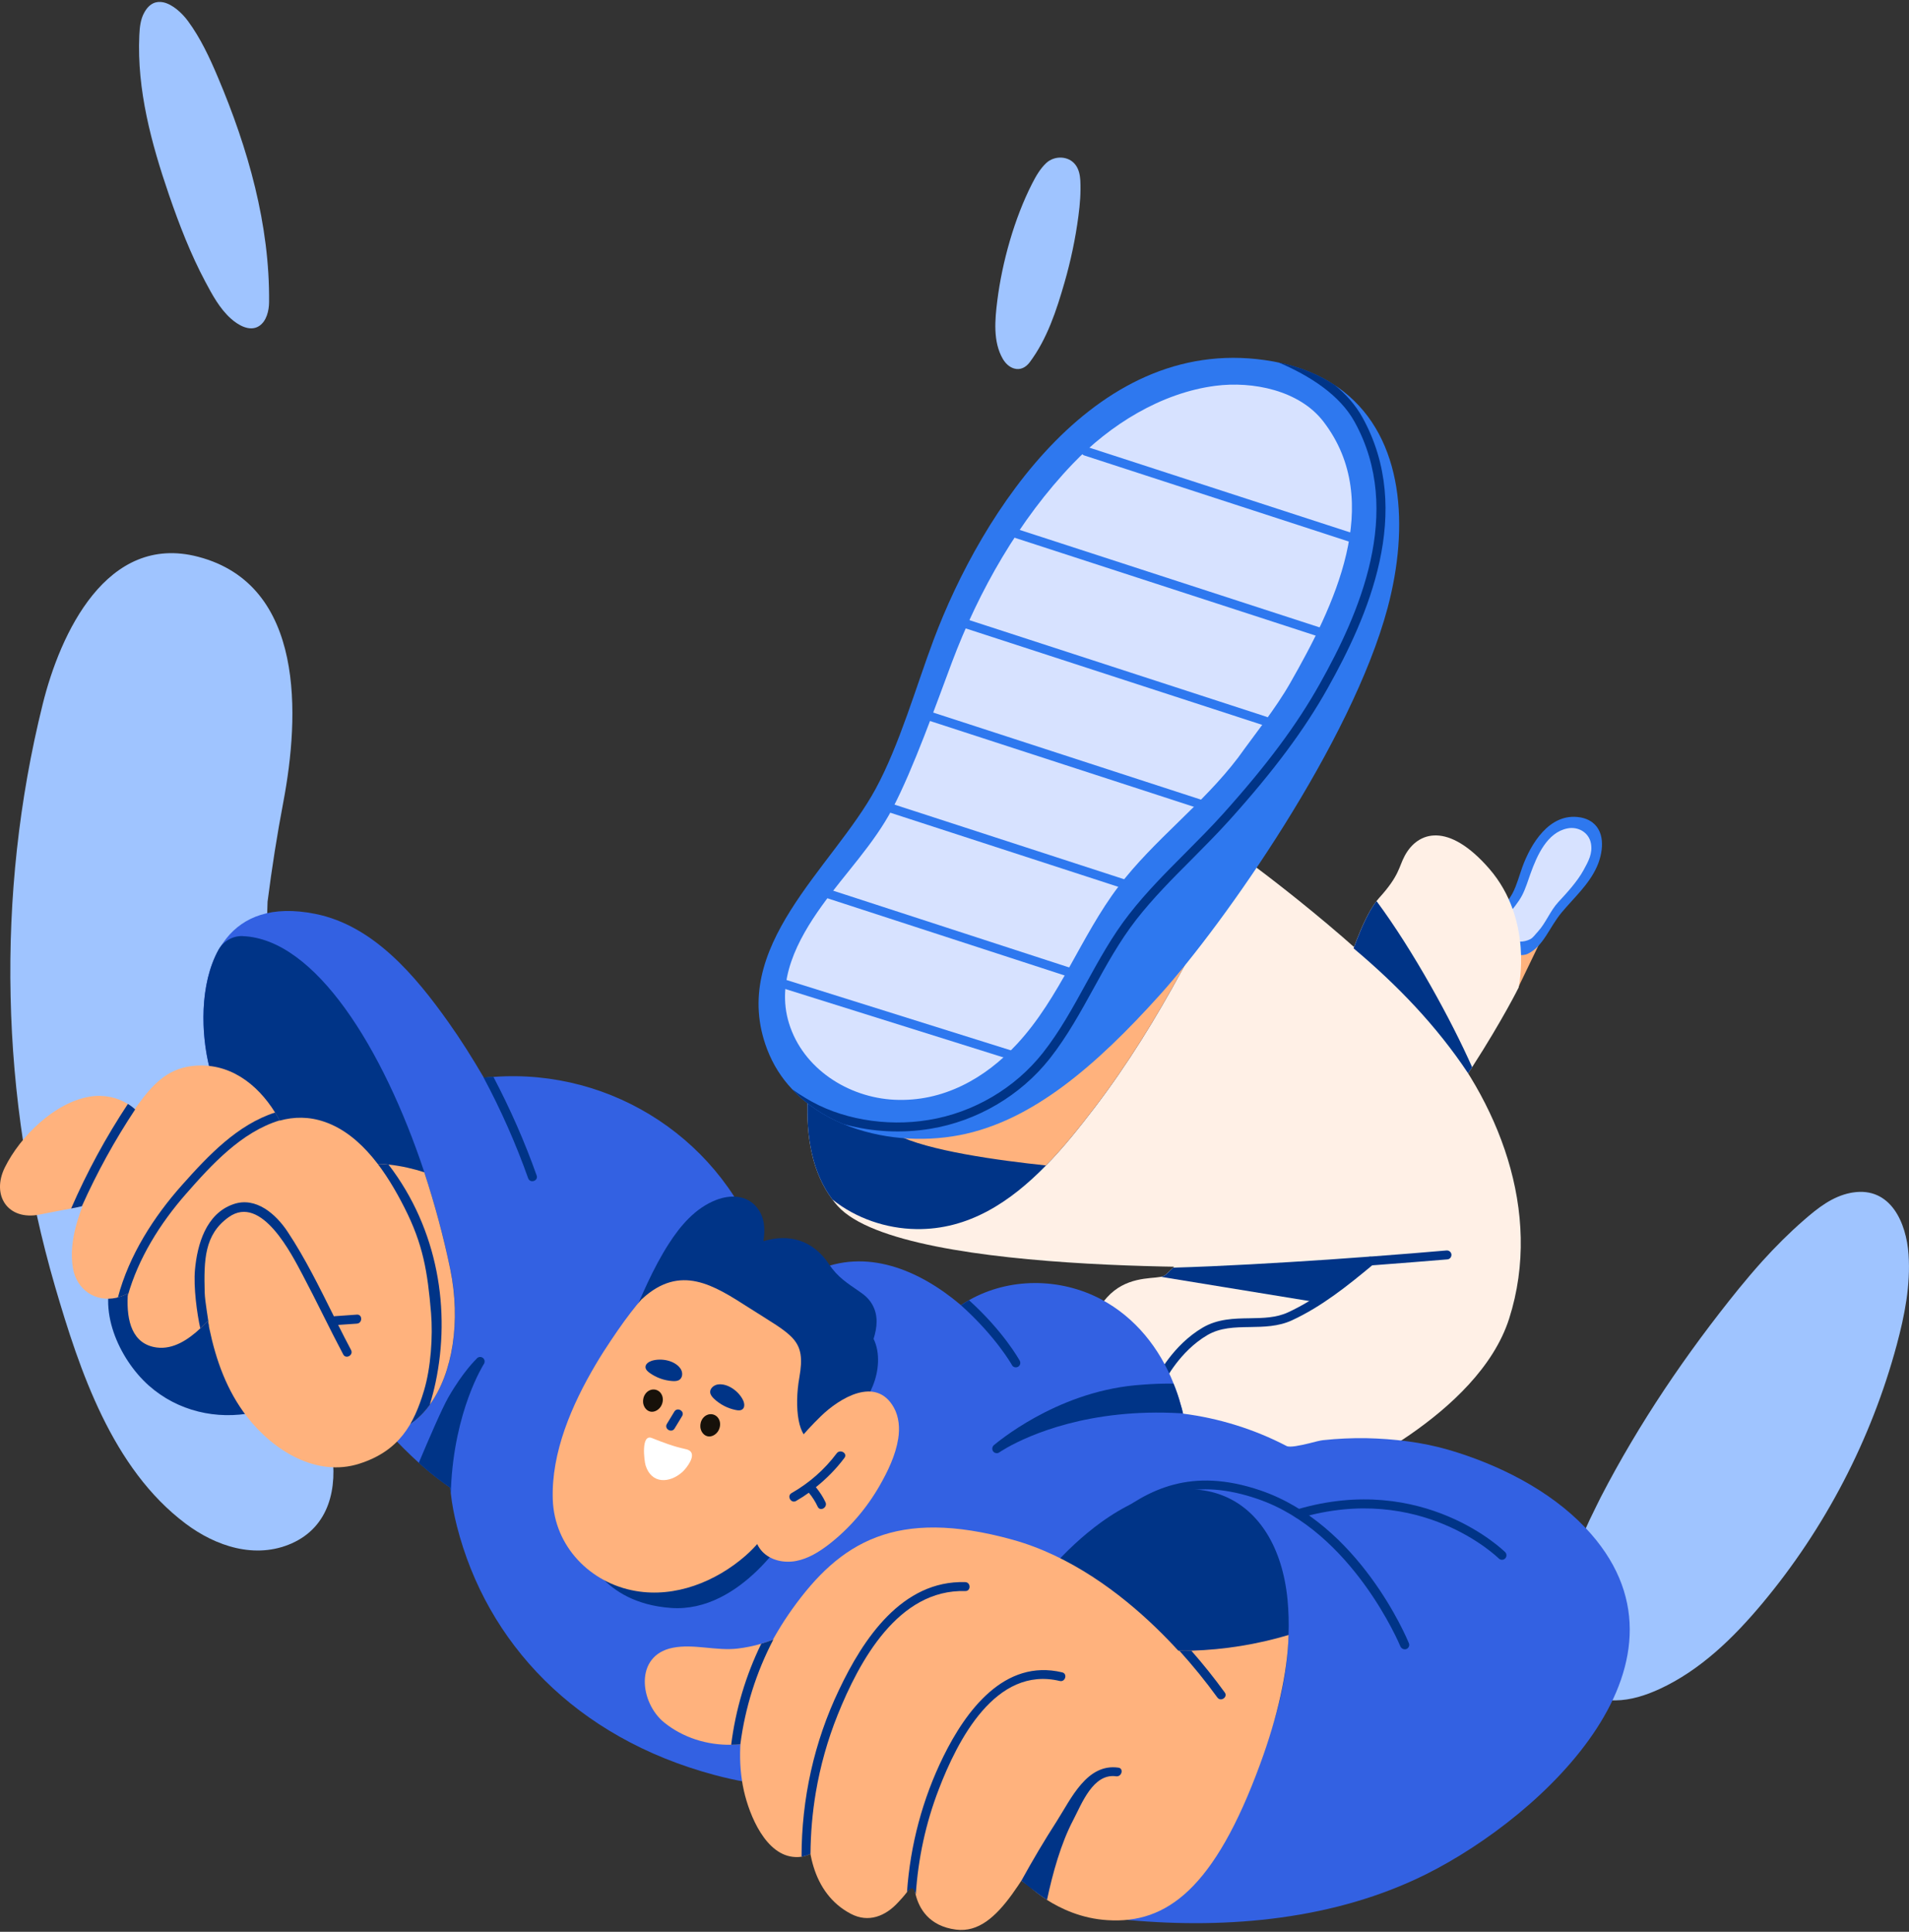 <?xml version="1.0" encoding="utf-8"?>
<!-- Generator: Adobe Illustrator 26.3.1, SVG Export Plug-In . SVG Version: 6.00 Build 0)  -->
<svg version="1.1" id="Layer_2" xmlns="http://www.w3.org/2000/svg" xmlns:xlink="http://www.w3.org/1999/xlink" x="0px" y="0px"
	 viewBox="0 0 252 255" style="enable-background:new 0 0 252 255;" xml:space="preserve">
<rect x="0" y="0" width="252" height="255" fill="#333333" stroke="none"/>
<style type="text/css">
	.st0{fill:#9FC4FF;}
	.st1{fill:#FFB27D;}
	.st2{fill:#2E78EF;}
	.st3{fill:#D7E2FF;}
	.st4{fill:#FFF0E6;}
	.st5{fill:#003487;}
	.st6{fill:#3361E2;}
	.st7{fill:#17110A;}
	.st8{fill:#FFFFFF;}
</style>
<g>
	<g>
		<g>
			<path class="st0" d="M210.72,198.82c-2.38,4.75-4.4,9.76-5.01,15.04c-0.35,3.01-0.09,6.39,2.04,8.54
				c1.42,1.43,3.5,2.08,5.51,2.05c2.01-0.02,3.98-0.66,5.81-1.5c5.38-2.48,9.74-6.73,13.54-11.27c8.3-9.92,14.41-21.66,17.77-34.15
				c1.05-3.9,1.84-7.92,1.56-11.95c-0.29-4.19-2.37-8.95-7.36-8.17c-0.1,0.02-0.19,0.03-0.29,0.05c-2.43,0.48-4.36,2.02-6.18,3.61
				c-1.93,1.68-3.74,3.49-5.46,5.39c-1.07,1.19-2.11,2.41-3.12,3.65c-6.95,8.58-13.16,17.74-18.22,27.52
				C211.12,198.03,210.92,198.43,210.72,198.82z"/>
		</g>
	</g>
	<g>
		<g>
			<path class="st0" d="M26.14,73.49c14.21,3.7,13.39,21.1,11.27,32.33c-0.84,4.41-1.53,8.81-2.09,13.21
				c-0.36,10.22-0.43,20.37,0.55,30.64c0.69,7.26,1.75,14.49,3.17,21.64c1.34,6.72,3.64,13.34,4.73,20.1
				c0.82,4.97-0.28,10.09-5.25,12.31c-4.8,2.14-10.05,0.39-14.03-2.61c-9.68-7.28-13.96-20.13-17.22-31.28
				c-3.62-12.44-5.6-25.37-5.87-38.32c-0.29-12.94,1.11-25.96,4.23-38.53C7.94,83.62,14.09,70.34,26.14,73.49z"/>
		</g>
	</g>
	<g>
		<g>
			<g>
				<g>
					<polygon class="st1" points="204.66,121.54 200.29,130.6 194.88,124.45 199.49,118.69 					"/>
				</g>
			</g>
			<g>
				<g>
					<g>
						<path class="st2" d="M197.23,123.96c0.14,0.35,0.34,0.66,0.59,0.92c0.33,0.35,0.74,0.61,1.2,0.79
							c0.84,0.34,1.89,0.6,2.68,0.22c2.06-1,2.83-3.5,4.43-5.42c1.63-1.96,3.59-3.68,4.65-6.02c0.8-1.76,1.24-4.51-0.57-5.89
							c-0.06-0.05-0.13-0.09-0.2-0.14c-0.36-0.23-0.8-0.41-1.31-0.51c-0.04-0.01-0.08-0.02-0.12-0.02
							c-4.07-0.68-6.55,3.61-7.62,6.56c-0.39,1.09-0.75,2.43-1.29,3.45C198.69,119.76,196.3,121.6,197.23,123.96z"/>
					</g>
				</g>
				<g>
					<g>
						<path class="st3" d="M201.99,123.98c-0.43,0.21-0.89,0.33-1.4,0.31c-1.18-0.04-2.6-1.07-2.19-2.38
							c0.13-0.42,0.39-0.77,0.66-1.12c0.65-0.84,1.36-1.65,1.86-2.59c0.48-0.92,0.78-1.95,1.13-2.92c0.85-2.35,2.18-5.4,4.86-5.93
							c1.41-0.28,2.82,0.52,3.1,1.96c0.26,1.36-0.35,2.41-0.99,3.58c-0.81,1.47-2.17,2.96-3.3,4.17c-1.11,1.2-1.63,2.73-2.72,3.93
							C202.65,123.34,202.42,123.76,201.99,123.98z"/>
					</g>
				</g>
			</g>
		</g>
		<g>
			<g>
				<path class="st4" d="M144.92,177.74c0,0,7.87,5.83,9.06,5.68c1.19-0.14,10.18,0.94,13.45-2.41c3.26-3.34,9.33-11.07,9.33-11.07
					l-0.94-2.53l-0.41-1.15l-0.56-1.5l-13.38-4.43c0,0-4.39,4.8-6.61,7c-0.55,0.54-0.96,0.93-1.14,1.04
					c-0.12,0.07-0.28,0.12-0.47,0.17c-0.01,0.01-0.04,0-0.05,0.01c-1.42,0.26-4.62-0.01-7.07,2.71
					C143.3,174.39,144.92,177.74,144.92,177.74z"/>
			</g>
		</g>
		<g>
			<g>
				<path class="st4" d="M109.88,158.33c0.21,0.3,0.46,0.59,0.7,0.86c8.69,9.69,59.42,7.95,59.42,7.95l-17.47,13.72l1.76,10.58
					l21.89,3.57c0,0,18.94-8.1,23.04-20.96c4.52-14.18-1.55-28.93-10.44-39.14c-8.9-10.21-24.21-21.35-24.21-21.35
					c-1.78-0.85-3.95-1.72-6.37-2.54c-2-0.68-4.18-1.34-6.45-1.91c-13.27-3.4-29.89-4.29-35.33,5.5c-2.23,4.04-4.44,8.79-6.19,13.73
					C106.31,139.4,104.64,151.4,109.88,158.33z"/>
			</g>
		</g>
		<g>
			<g>
				<path class="st5" d="M173.64,171.87l-20.39-3.33c0,0,3.33-0.63,3.78-0.67c0.44-0.03,16.35-0.75,16.35-0.75l6.84-0.28l-3.45,3.1
					L173.64,171.87z"/>
			</g>
		</g>
		<g>
			<g>
				<g>
					<path class="st5" d="M153.09,182.6c0.27,0.07,0.56-0.05,0.68-0.31c0.02-0.04,1.95-3.91,5.6-6.05c1.72-1.01,3.62-1.04,5.63-1.07
						c1.84-0.03,3.74-0.06,5.53-0.88c3.95-1.83,7.32-4.53,10.72-7.36c0.25-0.21,0.29-0.58,0.07-0.83c-0.21-0.25-0.58-0.29-0.83-0.07
						c-3.34,2.78-6.64,5.43-10.46,7.2c-1.56,0.72-3.25,0.75-5.05,0.78c-2.08,0.03-4.22,0.07-6.21,1.23
						c-3.96,2.33-5.98,6.38-6.06,6.55c-0.14,0.29-0.02,0.65,0.27,0.79C153.01,182.57,153.05,182.59,153.09,182.6z"/>
				</g>
			</g>
		</g>
		<g>
			<g>
				<path class="st5" d="M109.88,158.33c3.1,2.49,7.1,3.85,11.07,3.91c6.94,0.11,12.48-3.64,17.13-8.4c2.35-2.4,4.46-5.07,6.42-7.63
					c4.36-5.71,8.13-11.86,11.56-18.18c0.87-1.62,1.74-3.24,2.56-4.88c0.69-1.34,1.35-2.69,1.96-4.06l-2.38-8.07l-1.17-3.97
					c0,0-2.05,0.79-5.29,2.06c-9.7,3.8-30.02,11.94-37.32,16.1c-1.67,0.95-3.04,2.02-4.2,3.13
					C106.31,139.4,104.64,151.4,109.88,158.33z"/>
			</g>
		</g>
		<g>
			<g>
				<path class="st1" d="M118.29,149.75c4.1,2.15,13.62,3.44,19.79,4.09c2.35-2.4,4.46-5.07,6.42-7.63
					c4.36-5.71,8.13-11.86,11.56-18.18c0.87-1.62,1.74-3.24,2.56-4.88l-3.79-2.76l-15.23,7.63
					C139.6,128.03,111.98,146.43,118.29,149.75z"/>
			</g>
		</g>
		<g>
			<g>
				<path class="st5" d="M19.64,182.89c3.83,3.4,8.96,4.56,13.83,3.57c0.02,0.09,0.04,0.18,0.06,0.26c0.19,0.74,1.33,0.43,1.14-0.31
					c-0.02-0.08-0.03-0.15-0.05-0.23c0.55-0.15,1.09-0.32,1.63-0.53c0.7-0.27,0.4-1.42-0.31-1.14c-0.52,0.2-1.04,0.37-1.57,0.52
					c-1.31-6.37-1.21-13.83-6.28-18.52c-3.66-3.39-10.31-3.91-12.86,1.12C12.64,172.69,15.73,179.41,19.64,182.89z"/>
			</g>
		</g>
		<g>
			<g>
				<path class="st6" d="M27.67,141.01c2.77,10.86,7.96,22.95,13.05,32.93c2.53,4.96,6.38,10.57,10.67,15.26
					c1.26,1.39,2.58,2.7,3.9,3.89c1.03,0.93,2.07,1.78,3.11,2.54c0.01,0,0.01,0.01,0.02,0.02c0.35,0.25,0.69,0.49,1.02,0.73
					c0.03,0.02,0.07,0.06,0.1,0.08c17.62,12.35,15.17-2.79,17.77-2.72c1.75,0.05,3.49,0,5.23-0.23c3.12-0.4,6.22-1.41,8.66-3.47
					c3.24-2.72,5.2-7.01,6.82-10.82c1.4-3.27,2.47-6.65,3.24-10.11c0.17-0.13,0.27-0.33,0.21-0.59c-0.01-0.05-0.02-0.09-0.03-0.14
					c-0.01-0.01,0-0.04-0.01-0.05c0.17-0.85,0.34-1.69,0.49-2.54c0.13-0.75-1.02-1.06-1.14-0.31c-0.02,0.13-0.04,0.26-0.07,0.39
					c-5.03-15.22-19.79-24.87-35.55-23.72c-0.42,0.02-0.86,0.06-1.29,0.11l-0.09-0.16c-1.44-2.46-2.96-4.88-4.61-7.2
					c-4.31-6.07-9.87-12.74-17.56-14.27c-5.75-1.15-9.47,0.41-11.72,3.23C26.32,128.29,26.36,135.87,27.67,141.01z"/>
			</g>
		</g>
		<g>
			<g>
				<path class="st6" d="M62.79,177.17c-0.93,2.73-1.75,5.28-2.37,7.78c-0.93,3.78-1.37,7.43-0.99,11.42
					c0.02,0.24,0.04,0.49,0.08,0.75c0.15,1.4,0.43,2.85,0.81,4.35c3.92,15.35,15.6,27.9,34.01,32.83
					c10.71,2.87,22.01,2.13,30.89-3.82c1.19-0.8,2.36-1.7,3.46-2.69c5.59-2.13,10.82-6.09,14.62-9.78
					c7.56-7.36,12.55-17.1,14.01-27.55c0.05-0.42-0.27-0.69-0.59-0.72c-0.12-1.06-0.3-2.1-0.54-3.15c0-0.01,0-0.01-0.01-0.03
					c-0.09-0.4-0.19-0.8-0.32-1.2c-0.25-0.93-0.56-1.83-0.93-2.73c-1.84-4.65-5.04-8.72-9.58-11.13
					c-5.44-2.87-12.16-2.87-17.42,0.12c-0.36,0.21-0.73,0.42-1.07,0.66c-0.04-0.04-0.07-0.07-0.11-0.09
					c-5.47-4.61-12.44-7.48-19.1-4.42c-2.12-0.16-4.21,0.01-6.22,0.59c-0.73,0.21-1.45,0.47-2.16,0.79
					c-3.58,1.6-6.09,4.75-9.59,6.49c-7.94,3.96-16.99,2.38-25.32,0.64c0.12-0.35,0.24-0.7,0.35-1.05c0.25-0.72-0.89-1.02-1.14-0.31
					c-0.12,0.37-0.26,0.74-0.38,1.1c-0.03,0.01-0.05,0-0.07-0.01C62.36,175.87,62.06,177,62.79,177.17z"/>
			</g>
		</g>
		<g>
			<g>
				<path class="st1" d="M87.7,227.39c2.49,2,5.67,2.98,8.82,2.92c0.41,0,0.8-0.02,1.21-0.06c1.68-0.18,3.32-0.64,4.84-1.4
					c2.16-1.09-0.73-2.23-0.11-4.3c0.81-2.7,1.63-5.41,2.44-8.11c0.92-0.5,1.81-1.05,2.67-1.68c0.61-0.45,0.03-1.48-0.59-1.03
					c-0.51,0.38-1.04,0.73-1.58,1.05c0.09-0.28,0.16-0.57,0.25-0.85c0.22-0.74-0.93-1.03-1.14-0.31c-0.2,0.66-0.39,1.33-0.59,1.99
					c-0.59,0.29-1.21,0.57-1.82,0.81c-0.52,0.2-1.05,0.39-1.6,0.55c-1,0.3-2.05,0.51-3.11,0.64c-2.84,0.34-5.83-0.66-8.6-0.1
					C83.69,218.53,84.46,224.79,87.7,227.39z"/>
			</g>
		</g>
		<g>
			<g>
				<path class="st5" d="M104.25,201.96c0,0-6.34,10.95-15.66,10.29c-9.31-0.66-11.37-7.57-11.37-7.57l21.82-5.34L104.25,201.96z"/>
			</g>
		</g>
		<g>
			<g>
				<g>
					<path class="st5" d="M83.16,174.65c-0.21,0.5,0.27,0.95,0.66,0.9c0.27,1.12,1.51,1.88,2.44,2.66c2.01,1.69,4.17,3.15,6.46,4.44
						c2.6,1.46,5.29,2.74,7.84,4.29c2.12,1.29,4.26,2.78,6.79,3.11c3.68,0.48,6.65-4.13,7.87-7.12c0.79-1.93,1-4.35,0.1-6.2
						c0.47-1.51,0.65-3.08-0.18-4.54c-0.41-0.72-0.97-1.22-1.65-1.68c-1.63-1.13-2.9-1.9-4.03-3.6c-2.16-3.27-5.36-4.09-8.69-3.07
						c0.26-1.57,0.19-3.17-0.86-4.46c-1.34-1.65-3.49-1.71-5.36-0.99c-2.77,1.07-4.74,3.41-6.28,5.81
						C86.19,167.44,84.66,171.1,83.16,174.65z"/>
				</g>
			</g>
			<g>
				<g>
					<path class="st1" d="M108.8,188.43c0,0-4.65,11.92-10.39,16.93c-3.92,3.42-9.26,5.56-14.5,4.65
						c-6.01-1.03-10.72-5.91-10.94-12.05c-0.22-6.25,2.54-12.57,5.66-17.84c0.35-0.59,0.7-1.17,1.07-1.74
						c5.24-8.1,8.06-10.62,12-11.2c3.94-0.58,14.64,5.25,16.3,10.5C109.65,182.94,108.8,188.43,108.8,188.43z"/>
				</g>
			</g>
			<g>
				<g>
					<path class="st5" d="M107.7,167.23c0.16,0.07,0.31,0.08,0.45,0.07c3,5.12,5.39,10.84,4.92,16.7c-1.64,2.37-4.34,5.94-5.71,6.04
						c-2.01,0.15-2.54-4.3-1.84-8.22c0.9-5.07-0.85-5.48-6.72-9.24c-4.55-2.91-8.97-5.8-14.05-1.12c-0.47,0.43,2.57-4.07,4.85-7.83
						C95.84,162.04,101.96,164.64,107.7,167.23z"/>
				</g>
			</g>
			<g>
				<g>
					<path class="st1" d="M102.3,194.41c-0.52,0.84-1.01,1.71-1.47,2.6c-0.63,1.23-1.18,2.53-1.33,3.9s0.17,2.85,1.1,3.87
						c1.1,1.19,2.89,1.57,4.48,1.27c1.59-0.3,3.02-1.18,4.31-2.17c2.73-2.11,5.01-4.78,6.73-7.78c1.09-1.91,2.1-4,2.45-6.19
						c0.22-1.39,0.11-2.88-0.58-4.12c-2.36-4.21-7.19-1.22-9.62,1.14C106.06,189.17,103.99,191.68,102.3,194.41z"/>
				</g>
			</g>
			<g>
				<g>
					<path class="st7" d="M92.5,187.8c-0.05,0.18-0.06,0.37-0.05,0.56c0.04,0.54,0.39,1.08,0.91,1.22c0.52,0.14,1.08-0.16,1.39-0.6
						c0.27-0.39,0.38-0.9,0.26-1.36c-0.28-1.02-1.46-1.27-2.16-0.49C92.68,187.32,92.56,187.56,92.5,187.8z"/>
				</g>
			</g>
			<g>
				<g>
					<path class="st7" d="M84.94,184.54c-0.05,0.18-0.06,0.37-0.05,0.56c0.04,0.54,0.39,1.08,0.91,1.22
						c0.52,0.14,1.08-0.16,1.39-0.6c0.27-0.39,0.38-0.9,0.26-1.36c-0.28-1.02-1.46-1.27-2.16-0.49
						C85.12,184.07,85,184.3,84.94,184.54z"/>
				</g>
			</g>
			<g>
				<g>
					<path class="st5" d="M104.49,197.09c2.34-1.34,4.34-3.09,5.96-5.25c0.45-0.6,1.48-0.01,1.02,0.6c-1.1,1.47-2.36,2.74-3.77,3.87
						c0.5,0.61,0.93,1.26,1.27,1.98c0.32,0.69-0.71,1.29-1.03,0.59c-0.31-0.67-0.7-1.28-1.17-1.84c-0.54,0.39-1.1,0.75-1.69,1.09
						C104.42,198.5,103.83,197.47,104.49,197.09z"/>
				</g>
			</g>
			<g>
				<g>
					<path class="st5" d="M88.03,187.96c0.33-0.54,0.66-1.09,0.99-1.63c0.4-0.65,1.42-0.05,1.02,0.6c-0.33,0.54-0.66,1.09-0.99,1.63
						C88.66,189.21,87.64,188.62,88.03,187.96z"/>
				</g>
			</g>
			<g>
				<g>
					<path class="st8" d="M88.23,190.64c0.69,0.24,1.38,0.44,2.1,0.6c0.23,0.05,0.46,0.1,0.66,0.22c1.02,0.63-0.42,2.4-0.91,2.84
						c-1.69,1.51-4.09,1.62-4.86-0.88c-0.18-0.59-0.63-4.18,0.83-3.6C86.78,190.11,87.5,190.39,88.23,190.64z"/>
				</g>
			</g>
			<g>
				<g>
					<path class="st5" d="M94.4,182.86c0.11-0.05,0.23-0.09,0.35-0.11c1.33-0.19,2.79,0.93,3.33,2.06c0.19,0.39,0.27,0.92-0.05,1.2
						c-0.24,0.2-0.59,0.18-0.9,0.11c-1.07-0.21-2.07-0.73-2.87-1.48c-0.24-0.23-0.47-0.5-0.51-0.83
						C93.71,183.41,94.01,183.04,94.4,182.86z"/>
				</g>
			</g>
			<g>
				<g>
					<path class="st5" d="M89.99,180.99c-0.04-0.12-0.09-0.23-0.16-0.33c-0.77-1.11-2.57-1.41-3.78-1.04
						c-0.41,0.13-0.86,0.42-0.84,0.85c0.01,0.31,0.27,0.55,0.53,0.74c0.88,0.64,1.95,1.02,3.03,1.09c0.33,0.02,0.69,0.01,0.95-0.19
						C90.05,181.86,90.12,181.39,89.99,180.99z"/>
				</g>
			</g>
		</g>
		<g>
			<g>
				<path class="st6" d="M125.22,230.49c-0.07,1.19-0.01,2.38,0.17,3.54c1.07,7.07,6.54,13.48,14.1,16.9
					c2.92,1.32,6.13,2.21,9.53,2.52c13.17,1.2,27.26-0.08,39.23-6.05c15.55-7.76,37.54-28.35,21.01-45.76
					c-4.72-4.97-11.51-8.35-18.03-10.26c-3.5-1.02-7.25-1.46-10.88-1.54c-1.89-0.03-3.81,0.06-5.69,0.26
					c-0.39,0.04-1.12,0.23-1.89,0.43c-1.18,0.28-2.51,0.57-2.94,0.34c-4.25-2.21-8.88-3.66-13.67-4.27
					c-0.12-0.02-0.24-0.04-0.36-0.05c-2.14-0.25-4.3-0.34-6.48-0.25c-0.24,0.01-0.38,0.13-0.47,0.29l0.23-1.19l0.04-0.19
					c0.15-0.74-0.99-1.06-1.14-0.31c-0.04,0.2-0.08,0.4-0.12,0.59c-0.07,0.41-0.16,0.82-0.24,1.23c-0.69,3.51-1.39,7.01-2.09,10.53
					c-2.88,1.69-5.5,3.94-7.62,6.59C130.66,212.96,125.85,220.03,125.22,230.49z"/>
			</g>
		</g>
		<g>
			<g>
				<path class="st5" d="M125.35,233.05l0.04,0.98c0.75,5.01,3.73,9.68,8.09,13.21c1.79,1.45,3.81,2.7,6.02,3.7
					c6.19,1.66,12.63-1.42,17.28-5.38c4.69-3.98,8.06-9.38,10.26-15.09c1.79-4.63,2.92-9.64,3.05-14.65
					c0.06-1.57,0.02-3.14-0.13-4.68c-1.37-13.94-12.49-19-24.67-10.15c-9.57,6.94-16.36,19.76-18.93,26.06
					C125.59,228.95,125.25,230.99,125.35,233.05z"/>
			</g>
		</g>
		<g>
			<g>
				<path class="st1" d="M133.48,247.24c0.43,0.35,0.88,0.69,1.35,1.01c0.32,0.23,0.97,0.67,0.97,0.67s0.86,0.88,2.41,1.87
					c1.81,1.15,4.55,2.46,7.97,2.67c7.84,0.51,14.15-4.19,20.17-20.61c2.28-6.21,3.61-12.02,3.75-17.03
					c-4.16,1.24-8.47,1.94-12.83,2.07c-0.52,0.02-1.04,0.03-1.56,0.01c-1.01,0.01-2.01-0.01-3.02-0.07
					c-0.7-0.04-0.74,0.93-0.18,1.14c-7.22,4.38-15.11,9.37-18.34,17.58C132.8,240.03,132.52,243.83,133.48,247.24z"/>
			</g>
		</g>
		<g>
			<g>
				<path class="st1" d="M98.6,224.93c-0.98,3.71-1.24,7.7-0.4,11.46c0.72,3.2,2.89,8.61,6.81,8.74c0.28,0.01,0.54,0,0.8-0.04
					c0.41-0.07,0.81-0.19,1.18-0.38l0.01,0c2.41-1.12,4.01-4.24,5.44-6.2c0.7-0.97,1.38-1.95,2.02-2.97c0.18-0.27,0.45-1,0.73-1.17
					l14.5-9.1l18.65-2.25c0,0,3.28,0.16,6.33,0.24c2.75,0.08,5.31,0.09,5.15-0.13c0,0-10.74-15.62-26.16-19.89
					c-15.42-4.27-22.78,0.34-29.09,9.17C101.87,216.2,99.78,220.43,98.6,224.93z"/>
			</g>
		</g>
		<g>
			<g>
				<path class="st1" d="M106.96,238.4c-0.81,5.22,0.22,11.53,5.35,14.22c2.33,1.23,4.58,0.32,6.24-1.5c0.29-0.3,0.75-0.8,1.17-1.35
					c0.47-0.6,0.87-1.25,0.91-1.77c0,0-0.06,0.92,0.24,2.08c0.44,1.79,1.72,4.16,5.32,4.63c5.92,0.78,9.18-8.37,13.86-14.38
					c4.67-6,7.86-7.19,8.22-7.81l7.09-5.46l-1.24-6.46l-8.15-5.05l-16.05-2.26C129.95,213.27,107.79,233.01,106.96,238.4z"/>
			</g>
		</g>
		<g>
			<g>
				<path class="st5" d="M155.7,217.91c1.77,1.96,3.44,4.01,5,6.16c0.45,0.62,1.43-0.06,0.97-0.67c-1.39-1.91-2.85-3.74-4.4-5.5
					C156.74,217.91,156.22,217.92,155.7,217.91z"/>
			</g>
		</g>
		<g>
			<g>
				<path class="st5" d="M134.83,248.25c0.32,0.23,1.83,1.55,3.38,2.54c0.75-3.53,1.84-7.46,3.46-10.54
					c1.13-2.16,2.63-6.2,5.66-5.78c0.74,0.11,1.05-1.03,0.31-1.14c-4.17-0.59-6.25,4.11-8.13,7.05
					C137.86,242.94,136.3,245.58,134.83,248.25z"/>
			</g>
		</g>
		<g>
			<g>
				<path class="st5" d="M119.73,249.76c0.47-0.6,0.85-0.85,1.16,0.31c0.31-4.74,1.31-9.41,3.03-13.87
					c2.48-6.47,7.49-16.34,15.98-14.31c0.74,0.17,1.05-0.97,0.31-1.14c-7.63-1.82-12.7,5.07-15.67,11.09
					C121.77,237.47,120.16,243.56,119.73,249.76z"/>
			</g>
		</g>
		<g>
			<g>
				<path class="st5" d="M105.81,245.09c0.41-0.07,0.81-0.19,1.18-0.38c0.02-2.72,0.25-5.43,0.7-8.1c0.59-3.48,1.55-6.92,2.88-10.23
					c2.86-7.12,8-16.62,16.85-16.36c0.77,0.02,0.75-1.16-0.01-1.18c-8.34-0.25-13.47,7.5-16.65,14.21
					C107.46,229.94,105.81,237.47,105.81,245.09z"/>
			</g>
		</g>
		<g>
			<g>
				<path class="st5" d="M27.67,141.01c1.91,7.49,4.97,15.56,8.34,23.11c1.53,3.41,3.12,6.72,4.7,9.82
					c2.53,4.96,6.38,10.57,10.67,15.26c6.9-1.65,10.11-11.68,8.07-21.63c-0.88-4.27-2.05-8.61-3.43-12.82
					c-5.45-16.42-14.43-30.82-23.98-31.18c-0.01,0-0.01,0-0.02-0.01c-1.29-0.04-2.53,0.67-3.17,1.79
					C26.35,129.88,26.5,136.42,27.67,141.01z"/>
			</g>
		</g>
		<g>
			<g>
				<path class="st1" d="M36.01,164.12c1.53,3.41,3.12,6.72,4.7,9.82c2.53,4.96,6.38,10.57,10.67,15.26c1-0.24,1.9-0.64,2.73-1.21
					c1-0.65,1.86-1.51,2.62-2.55c0-0.01,0-0.01,0-0.01c3.04-4.18,4.11-11.04,2.71-17.87c-0.88-4.27-2.05-8.61-3.43-12.82
					c-1.39-0.45-3.01-0.84-4.72-1.02c-0.57-0.07-1.15-0.1-1.73-0.1c-2.14-0.03-4.34,0.36-6.37,1.44
					C40,156.8,37.65,160.47,36.01,164.12z"/>
			</g>
		</g>
		<g>
			<g>
				<path class="st5" d="M54.11,188c1-0.65,1.86-1.51,2.62-2.55c0-0.01,0-0.01,0-0.01c0.3-0.98,0.56-1.96,0.77-2.96
					c1.99-9.44,0.39-20.15-6.21-28.75c-0.57-0.07-1.15-0.1-1.73-0.1C57.19,163.09,58.65,176.36,54.11,188z"/>
			</g>
		</g>
		<g>
			<g>
				<path class="st1" d="M9.63,167.41c0.48,2.79,2.91,4.51,5.73,3.9c0.07-0.02,0.14-0.03,0.21-0.07c0.46-0.11,0.9-0.29,1.3-0.5
					c0,0.11-0.01,0.21-0.01,0.32c-0.17,3.35,0.62,6.38,3.82,6.81c2.17,0.29,4.16-1.02,5.77-2.53c0.35-0.31,0.67-0.64,0.98-0.96
					c0.07,0.34,0.13,0.67,0.21,1c0.87,4.17,2.3,8.18,4.96,11.62c3.49,4.5,9.19,8.01,14.83,6.21c5.3-1.69,7.22-5.24,8.54-9.65
					c0.9-2.99,1.19-7.15,0.93-10.26c-0.46-5.43-1.04-9.04-3.52-13.91c-2.23-4.39-5.55-9.57-10.51-11.3
					c-2.08-0.72-4.07-0.69-5.94-0.17c-0.01-0.01-0.01-0.01-0.02-0.03c-0.19-0.36-0.39-0.7-0.6-1.04c-2.36-3.8-6.1-6.68-10.92-6.14
					c-3.39,0.38-5.34,2.58-7.24,5.19c-2.03,2.77-3.8,5.73-5.27,8.83c-0.25,0.52-0.51,1.07-0.77,1.62
					C10.54,159.78,8.99,163.73,9.63,167.41z"/>
			</g>
		</g>
		<g>
			<g>
				<path class="st1" d="M5.24,160.32c1.22-0.25,2.64-0.51,4.15-0.8c0.46-0.08,0.93-0.18,1.42-0.3c4.84-1,10.25-2.45,13.03-5.03
					c0.44-0.41-4-3.55-4.47-3.55c0.21-1.71-0.42-3.14-1.53-4.19c-0.29-0.28-0.61-0.52-0.96-0.73c-1.41-0.88-3.22-1.26-4.99-0.97
					c-4.67,0.75-9.22,5.25-11.25,9.35C-1.17,157.77,1.01,161.16,5.24,160.32z"/>
			</g>
		</g>
		<g>
			<g>
				<path class="st5" d="M9.39,159.52c0.46-0.08,0.93-0.18,1.42-0.3c1.99-4.44,4.33-8.7,7.03-12.77c-0.29-0.28-0.61-0.52-0.96-0.73
					C13.99,150.09,11.48,154.71,9.39,159.52z"/>
			</g>
		</g>
		<g>
			<g>
				<path class="st5" d="M25.74,167.58c-0.22,2.32,0.28,5.9,0.7,7.77c0.35-0.31,0.67-0.64,0.98-0.96c0.07,0.34,0.13,0.67,0.21,1
					c-0.12-1.16-0.58-3.6-0.61-4.78c-0.11-4.32-0.04-7.65,3.16-9.94c4.36-3.13,8.39,5.04,9.77,7.62c1.82,3.43,3.54,7.07,5.36,10.5
					c0.36,0.67,1.39,0.08,1.03-0.59c-0.58-1.09-1.14-2.19-1.7-3.31c0.83-0.06,1.65-0.12,2.47-0.17c0.76-0.05,0.76-1.24,0-1.19
					l-2.94,0.21c-0.04,0-0.07,0.02-0.09,0.02c-1.9-3.81-3.8-7.69-6.12-11.18c-1.53-2.31-4.18-4.66-7.14-3.63
					C27.17,160.2,26.04,164.32,25.74,167.58z"/>
			</g>
		</g>
		<g>
			<g>
				<path class="st5" d="M15.57,171.24c0.46-0.11,0.9-0.29,1.3-0.5c0,0.11-0.01,0.21-0.01,0.32c1.4-4.99,4.3-9.59,7.66-13.43
					c3.39-3.87,7.35-8.21,12.4-9.74c-0.19-0.36-0.39-0.7-0.6-1.04c-4.97,1.6-8.81,5.66-12.27,9.55
					C20.3,160.6,17.03,165.71,15.57,171.24z"/>
			</g>
		</g>
		<g>
			<g>
				<path class="st5" d="M96.52,230.31c0.41,0,0.8-0.02,1.21-0.06c0.63-4.83,2.09-9.49,4.36-13.83c-0.52,0.2-1.05,0.39-1.6,0.55
					C98.44,221.18,97.1,225.67,96.52,230.31z"/>
			</g>
		</g>
		<g>
			<g>
				<path class="st5" d="M185.28,217.69c0.12,0.03,0.25,0.03,0.38-0.02c0.3-0.12,0.45-0.47,0.32-0.77
					c-0.26-0.64-6.55-15.71-19.58-20.16c-9.18-3.13-14.84-0.12-19.59,3.6c-0.26,0.2-0.3,0.57-0.1,0.83c0.2,0.26,0.57,0.3,0.83,0.1
					c5.18-4.07,10.3-6.21,18.47-3.41c12.52,4.28,18.8,19.33,18.86,19.49C184.96,217.52,185.11,217.64,185.28,217.69z"/>
			</g>
		</g>
		<g>
			<g>
				<path class="st5" d="M171.24,200.38c0.1,0.03,0.21,0.03,0.32,0c16.03-4.72,26.18,5.24,26.29,5.34c0.23,0.23,0.61,0.23,0.84,0
					c0.23-0.23,0.23-0.61,0-0.84c-0.11-0.11-10.73-10.57-27.46-5.64c-0.31,0.09-0.49,0.42-0.4,0.74
					C170.88,200.18,171.04,200.33,171.24,200.38z"/>
			</g>
		</g>
		<g>
			<g>
				<g>
					<path class="st5" d="M131.1,191.58c0.08,0.11,0.21,0.19,0.33,0.22c0.16,0.04,0.35,0.02,0.49-0.09c0.08-0.05,5.6-3.91,15.7-4.98
						c2.46-0.26,5.2-0.35,8.19-0.18c0.05,0,0.11,0,0.17,0.01c0.06,0,0.12,0.01,0.18,0.01c-0.09-0.4-0.19-0.8-0.32-1.2
						c-0.25-0.93-0.56-1.83-0.93-2.73c-1.34-0.02-2.63,0.03-3.86,0.12c-0.43,0.03-0.83,0.06-1.23,0.1
						c-10.6,1.01-18.31,7.67-18.6,7.88C130.97,190.94,130.91,191.31,131.1,191.58z"/>
				</g>
			</g>
		</g>
		<g>
			<g>
				<g>
					<path class="st5" d="M126.85,172.29c4.6,4.12,6.7,7.83,6.73,7.89c0.08,0.16,0.21,0.25,0.36,0.29c0.15,0.04,0.3,0.02,0.44-0.05
						c0.29-0.16,0.39-0.52,0.23-0.81c-0.13-0.23-2.17-3.88-6.69-7.98C127.56,171.84,127.19,172.05,126.85,172.29z"/>
				</g>
			</g>
		</g>
		<g>
			<g>
				<g>
					<path class="st5" d="M55.28,193.1c1.03,0.93,2.07,1.78,3.11,2.54c0.01,0,0.01,0.01,0.02,0.02c0.35,0.25,0.69,0.49,1.02,0.73
						c0.02,0.24,0.04,0.49,0.08,0.75c0-0.22,0.01-0.45,0.02-0.67c0.44-10.3,4.3-16.35,4.35-16.43c0.17-0.28,0.1-0.65-0.17-0.82
						c-0.27-0.18-0.63-0.11-0.82,0.16c-0.04,0.05-1.71,1.6-3.7,5.06C58.37,185.87,56.6,189.95,55.28,193.1z"/>
				</g>
			</g>
		</g>
		<g>
			<g>
				<path class="st5" d="M63.84,142.24c2.29,4.28,4.25,8.71,5.88,13.29c0.26,0.72,1.38,0.35,1.12-0.37
					c-1.59-4.49-3.51-8.83-5.71-13.02C64.71,142.16,64.27,142.2,63.84,142.24z"/>
			</g>
		</g>
		<g>
			<g>
				<path class="st4" d="M177.05,130.41l1.35,12.44c0,0,10.72,5.83,15.24-0.93c0.02-0.02,0.04-0.05,0.06-0.08
					c0.21-0.34,0.42-0.66,0.63-0.97c4.08-6.34,6.14-10.52,6.14-10.52s2-8.9-3.88-15.68c-5.39-6.2-9.42-4.95-11.16-1.7
					c-0.8,1.49-0.68,2.59-3.38,5.56c-0.12,0.13-0.23,0.27-0.35,0.42c-0.96,1.24-1.84,3.16-2.59,5.07c-0.16,0.4-0.3,0.79-0.44,1.17
					C177.68,127.95,177.05,130.41,177.05,130.41z"/>
			</g>
		</g>
		<g>
			<g>
				<g>
					<path class="st2" d="M101.27,138.51c0.78,2.04,1.9,3.79,3.3,5.27c1.86,2.02,4.2,3.54,6.79,4.61c4.77,1.98,10.36,2.4,15.3,1.45
						c9.57-1.83,18.04-9.17,26.49-18.56c8.44-9.39,25.27-33.29,30.02-51.03c2.86-10.69,2.14-22.35-5.83-28.58
						c-0.35-0.28-0.72-0.55-1.12-0.8c-2.04-1.37-4.52-2.41-7.47-3.02c-0.22-0.05-0.45-0.1-0.69-0.14
						c-23.2-4.16-38.51,19.94-44.82,36.75c-2.32,6.19-4.49,13.83-7.64,19.65C109.93,114.58,96.1,124.96,101.27,138.51z"/>
				</g>
			</g>
			<g>
				<g>
					<g>
						<path class="st5" d="M104.57,143.78c1.86,2.02,4.2,3.54,6.79,4.61l0.27,0.07c3.55,0.95,7.43,1.16,11.18,0.54
							c6.17-1.01,11.93-4.39,15.79-9.3c2.28-2.9,4.06-6.15,5.79-9.29c1.68-3.06,3.42-6.21,5.59-9c2.22-2.85,4.83-5.47,7.35-7.99
							c1.66-1.68,3.39-3.41,5-5.2c5.87-6.53,9.86-11.9,12.94-17.39c5.26-9.38,11.46-23.3,4.58-35.73c-0.89-1.61-2.14-3.03-3.63-4.25
							c-2.04-1.37-4.52-2.41-7.47-3.02c4.18,1.78,8.12,4.32,10.06,7.85c6.59,11.91,0.55,25.43-4.58,34.57
							c-3.03,5.41-6.97,10.71-12.78,17.18c-1.59,1.77-3.3,3.48-4.96,5.15c-2.55,2.56-5.18,5.19-7.44,8.1
							c-2.24,2.86-3.99,6.07-5.7,9.17c-1.7,3.1-3.46,6.31-5.68,9.12c-3.67,4.66-9.16,7.9-15.06,8.86
							c-5.7,0.95-11.78-0.13-16.24-2.87C105.74,144.59,105.15,144.2,104.57,143.78z"/>
					</g>
				</g>
			</g>
			<g>
				<g>
					<path class="st3" d="M126.99,143.31c-2.71,1.31-5.69,2.01-8.9,1.86c-6.12-0.29-12.09-4.1-13.94-10.1
						c-1.73-5.62,1.12-11.01,4.32-15.48c3.08-4.3,6.9-8.18,9.36-12.89c2.77-5.3,5.71-13.62,7.81-19.22
						c3.58-9.55,8.91-18.88,15.98-26.27c4.91-5.14,11.65-9.35,18.81-10.28c4.92-0.64,11.09,0.58,14.27,4.72
						c8.2,10.67,1.28,24.59-4.38,34.5c-1.95,3.42-4.58,6.64-6.87,9.84c-4.71,6.22-11.11,10.85-15.8,17.03
						c-4.96,6.53-7.74,14.68-13.38,20.77C132.15,140.08,129.71,142,126.99,143.31z"/>
				</g>
			</g>
			<g>
				<g>
					<path class="st2" d="M178.17,71.51c0.3,0.08,0.62-0.09,0.72-0.39c0.1-0.31-0.07-0.65-0.38-0.75L143.5,58.99
						c-0.3-0.11-0.65,0.07-0.75,0.38c-0.1,0.31,0.07,0.65,0.38,0.75l35.01,11.39C178.15,71.5,178.16,71.5,178.17,71.51z"/>
				</g>
			</g>
			<g>
				<g>
					<path class="st2" d="M175.22,84.4c0.3,0.08,0.62-0.09,0.72-0.39c0.1-0.31-0.07-0.65-0.38-0.75L133.6,69.62
						c-0.3-0.11-0.64,0.07-0.75,0.38c-0.1,0.31,0.07,0.65,0.38,0.75l41.95,13.64C175.2,84.39,175.21,84.4,175.22,84.4z"/>
				</g>
			</g>
			<g>
				<g>
					<path class="st2" d="M166.83,95.75c0.3,0.08,0.62-0.09,0.72-0.39c0.1-0.31-0.07-0.65-0.38-0.75l-40.24-13.09
						c-0.3-0.1-0.65,0.07-0.75,0.38c-0.1,0.31,0.07,0.65,0.38,0.75l40.24,13.09C166.81,95.75,166.82,95.75,166.83,95.75z"/>
				</g>
			</g>
			<g>
				<g>
					<path class="st2" d="M158.22,106.7c0.3,0.08,0.62-0.09,0.72-0.39c0.1-0.31-0.07-0.65-0.38-0.75l-36.07-11.73
						c-0.3-0.11-0.65,0.07-0.75,0.38c-0.1,0.31,0.07,0.65,0.38,0.75l36.07,11.73C158.2,106.69,158.21,106.7,158.22,106.7z"/>
				</g>
			</g>
			<g>
				<g>
					<path class="st2" d="M149.59,117.7c0.3,0.08,0.62-0.09,0.72-0.39c0.1-0.31-0.07-0.65-0.38-0.75l-32.98-10.72
						c-0.29-0.1-0.65,0.07-0.75,0.38c-0.1,0.31,0.07,0.65,0.38,0.75l32.98,10.72C149.57,117.7,149.58,117.7,149.59,117.7z"/>
				</g>
			</g>
			<g>
				<g>
					<path class="st2" d="M142.75,129.48c0.3,0.08,0.62-0.09,0.72-0.39c0.1-0.31-0.07-0.65-0.38-0.75l-35.01-11.39
						c-0.29-0.11-0.65,0.07-0.75,0.38c-0.1,0.31,0.07,0.65,0.38,0.75l35.01,11.39C142.73,129.47,142.74,129.48,142.75,129.48z"/>
				</g>
			</g>
			<g>
				<g>
					<path class="st2" d="M134.43,140.2c0.3,0.08,0.62-0.09,0.72-0.4c0.1-0.31-0.08-0.64-0.39-0.74l-32.21-10.1
						c-0.32-0.09-0.64,0.08-0.74,0.39c-0.1,0.31,0.08,0.64,0.39,0.74l32.21,10.1C134.42,140.2,134.42,140.2,134.43,140.2z"/>
				</g>
			</g>
		</g>
		<g>
			<g>
				<path class="st5" d="M178.68,125.18c5.76,4.84,10.96,10.23,15.12,16.5c0.02-0.02,0.32-0.5,0.53-0.81
					c-2.68-6.08-7.78-15.41-12.62-21.93c-0.96,1.24-1.84,3.16-2.59,5.07C178.96,124.41,178.82,124.8,178.68,125.18z"/>
			</g>
		</g>
		<g>
			<g>
				<g>
					<path class="st5" d="M153.25,168.54c6.82-0.14,15.35-0.63,22.58-1.13c8.44-0.59,15.08-1.16,15.23-1.17
						c0.33-0.02,0.56-0.32,0.54-0.64c-0.03-0.33-0.32-0.56-0.64-0.54c-0.15,0.02-6.98,0.61-15.54,1.2
						c-6.58,0.44-14.17,0.89-20.55,1.07c-0.55,0.54-0.96,0.93-1.14,1.04C153.61,168.44,153.45,168.5,153.25,168.54z"/>
				</g>
			</g>
		</g>
	</g>
	<g>
		<g>
			<path class="st0" d="M19.05,1.65c-0.51,0.9-0.61,1.97-0.66,3.01c-0.33,7.18,1.59,14.28,3.92,21.07c1.35,3.92,2.85,7.81,4.8,11.47
				c0.92,1.73,1.88,3.52,3.36,4.85c0.95,0.85,2.49,1.79,3.73,0.99c0.99-0.64,1.31-2.04,1.32-3.14c0.1-10.23-2.77-20.29-6.76-29.71
				c-1.09-2.58-2.28-5.14-3.94-7.4c-0.77-1.05-2.02-2.21-3.25-2.48C20.64,0.11,19.73,0.42,19.05,1.65z"/>
		</g>
	</g>
	<g>
		<g>
			<path class="st0" d="M141.98,21.77c-0.91-1.23-2.79-1.26-3.87-0.25c-0.8,0.75-1.36,1.73-1.86,2.71
				c-2.34,4.58-3.96,10.36-4.6,15.46c-0.31,2.49-0.59,5.4,0.72,7.67c0.34,0.58,0.84,1.09,1.49,1.28c0.84,0.25,1.56-0.15,2.06-0.81
				c2.31-3.08,3.55-6.88,4.6-10.53c0.83-2.88,1.45-5.82,1.84-8.8c0.21-1.55,0.33-3.12,0.25-4.68c-0.02-0.35-0.07-0.71-0.16-1.05
				C142.35,22.41,142.21,22.07,141.98,21.77z"/>
		</g>
	</g>
</g>
</svg>
